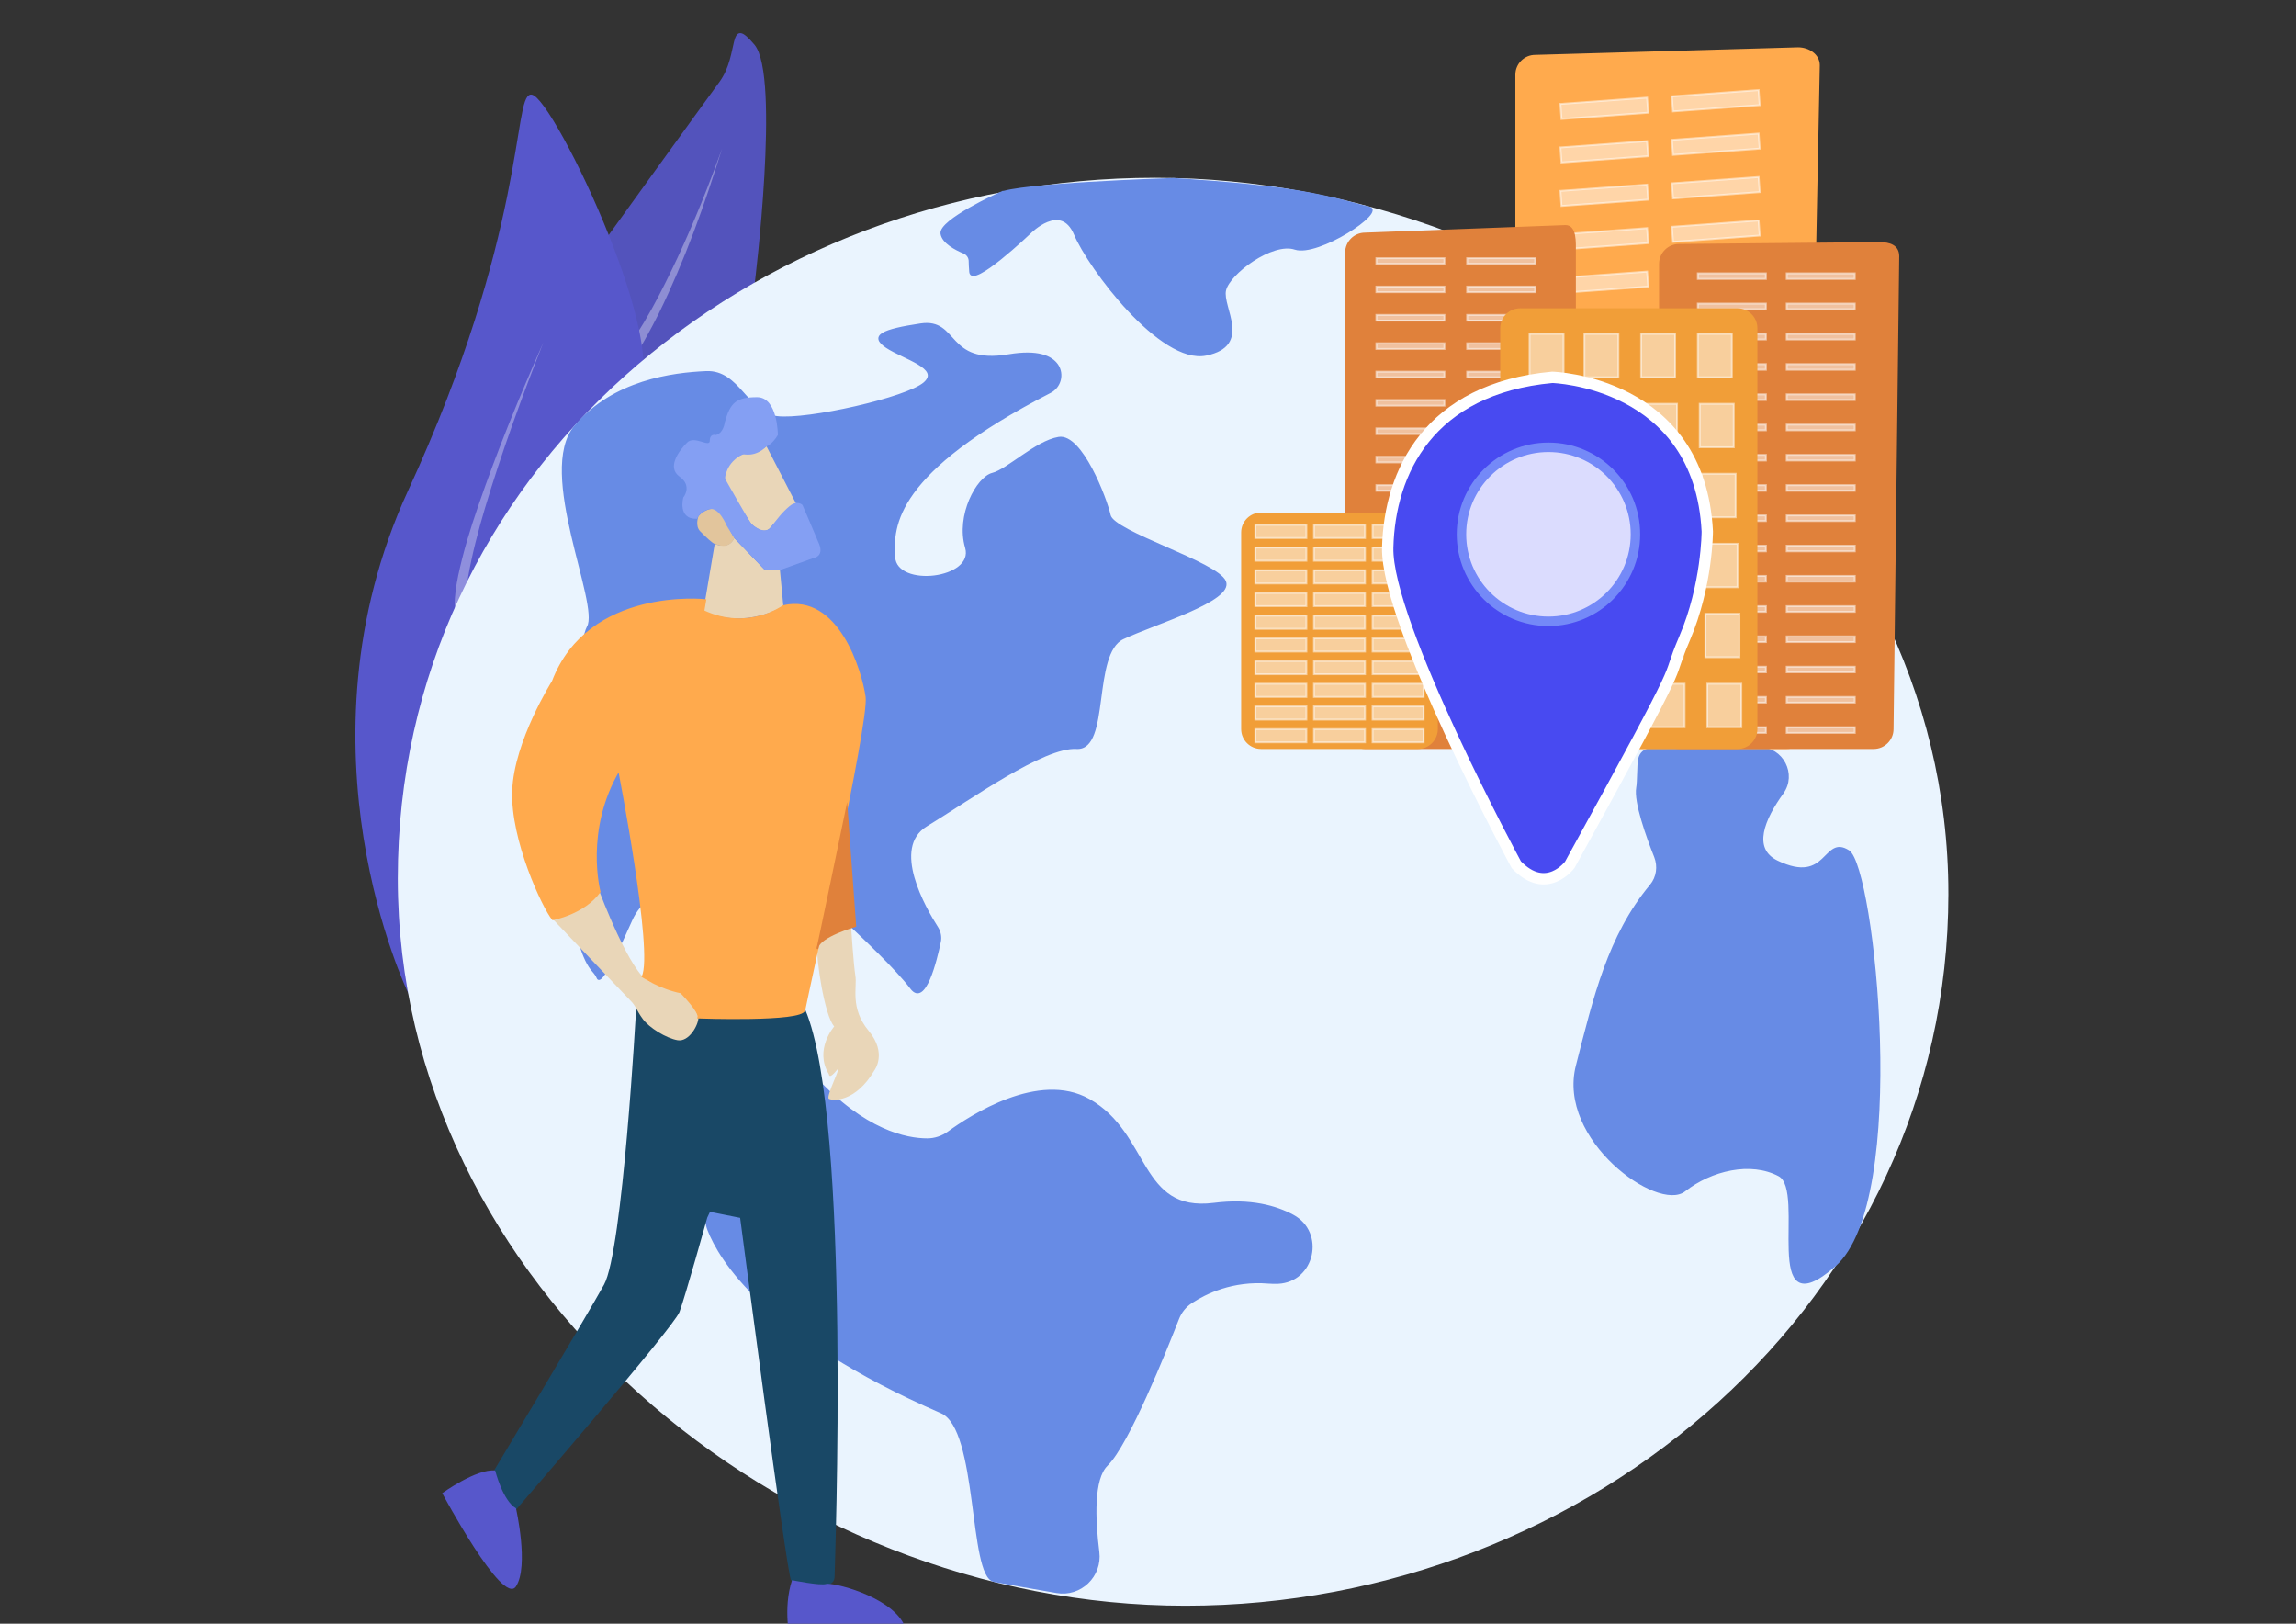 <?xml version="1.0" encoding="UTF-8" standalone="no"?>
<!-- Generator: Adobe Illustrator 26.2.1, SVG Export Plug-In . SVG Version: 6.00 Build 0)  -->

<svg
   version="1.1"
   x="0px"
   y="0px"
   viewBox="0 0 2245.039 1587.402"
   xml:space="preserve"
   id="svg265"
   sodipodi:docname="Public page 3.svg"
   width="594mm"
   height="420mm"
   inkscape:version="1.1.2 (b8e25be833, 2022-02-05)"
   xmlns:inkscape="http://www.inkscape.org/namespaces/inkscape"
   xmlns:sodipodi="http://sodipodi.sourceforge.net/DTD/sodipodi-0.dtd"
   xmlns="http://www.w3.org/2000/svg"
   xmlns:svg="http://www.w3.org/2000/svg"><rect x="0" y="0" width="2245.039" height="1587.402" fill="#333333" stroke="none"/><defs
   id="defs269" /><sodipodi:namedview
   id="namedview267"
   pagecolor="#ffffff"
   bordercolor="#666666"
   borderopacity="1.0"
   inkscape:pageshadow="2"
   inkscape:pageopacity="0.0"
   inkscape:pagecheckerboard="0"
   showgrid="false"
   units="mm"
   inkscape:zoom="0.22627417"
   inkscape:cx="134.79223"
   inkscape:cy="861.78639"
   inkscape:window-width="1920"
   inkscape:window-height="974"
   inkscape:window-x="-9"
   inkscape:window-y="-9"
   inkscape:window-maximized="1"
   inkscape:current-layer="svg265"
   inkscape:document-units="mm" />
<style
   type="text/css"
   id="style2">
	.st0{fill:#5353BC;stroke:#5353BC;stroke-miterlimit:10;}
	.st1{opacity:0.34;}
	.st2{fill:#FFFFFF;}
	.st3{fill:#5757CB;stroke:#5757CB;stroke-miterlimit:10;}
	.st4{fill:#FDFDFF;}
	.st5{fill:#EAF4FE;stroke:#EAF4FE;stroke-miterlimit:10;}
	.st6{fill:#678BE5;stroke:#678BE5;stroke-miterlimit:10;}
	.st7{fill:#FFAA4D;stroke:#FFAA4D;stroke-linecap:round;stroke-miterlimit:10;}
	.st8{fill:#E0813B;stroke:#E0813B;stroke-linecap:round;stroke-miterlimit:10;}
	.st9{opacity:0.51;fill:#FFFFFF;stroke:#FFFFFF;stroke-linecap:round;stroke-miterlimit:10;}
	.st10{fill:#F19E38;stroke:#F19E38;stroke-linecap:round;stroke-miterlimit:10;}
	.st11{fill:#484AF1;stroke:#FFFFFF;stroke-width:6;stroke-miterlimit:10;}
	.st12{fill:#DBDCFE;stroke:#7489F8;stroke-width:5;stroke-miterlimit:10;}
	.st13{fill:#194866;stroke:#194866;stroke-linecap:round;stroke-miterlimit:10;}
	.st14{fill:#E9D6B8;}
	.st15{fill:#E2C59C;}
	.st16{fill:#849FF3;}
	.st17{fill:#5757CB;}
	.st18{display:none;}
</style>
<g
   id="Layer_2"
   transform="matrix(1.849,0,0,1.849,-646.476,-166.396)">
	<path
   class="st0"
   d="m 748.2,240.3 c 0,0 13.7,-110.1 0,-126.4 -13.7,-16.3 -6.7,4.7 -17.7,19.7 -11,15 -59.1,81.7 -59.1,81.7 l 18,66 z"
   id="path4" />
	<g
   id="Earth">
		<g
   class="st1"
   id="g8">
			<path
   class="st2"
   d="m 731.5,168.5 c -9.2,29.7 -19.7,59.1 -33.4,87.1 -4.7,9.3 -9.6,18.5 -15.7,27.2 -1,1.4 -2.8,1.7 -4.2,0.7 -1.4,-1 -1.7,-3 -0.6,-4.3 12.4,-16.2 21.8,-34.8 30.5,-53.3 8.7,-18.7 16.4,-37.9 23.4,-57.4 z"
   id="path6" />
		</g>
		<path
   class="st3"
   d="m 565.9,614.7 c 0,0 -62.6,-129.1 0,-265.1 62.6,-136 55.6,-209.1 64.6,-209.1 5.5,0 25.7,36.4 40.9,74.7 9.6,24.1 17.2,49 18,66 2.1,44.3 -123.5,333.5 -123.5,333.5 z"
   id="path10" />
		<g
   class="st1"
   id="g14">
			<path
   class="st4"
   d="m 637,271 c -11.4,28.9 -22.1,58.2 -31,88 -3.5,11.8 -6.7,23.9 -8.8,36 -0.9,5.9 -1.7,12.1 -0.8,18 0.3,3.9 -5.4,4.6 -6,0.7 0,-0.6 -0.3,-2.8 -0.3,-3.3 -0.1,-5.5 0.8,-10.9 1.9,-16.3 2.6,-12.3 6.3,-24.3 10.4,-36.2 10.1,-29.5 22,-58.4 34.6,-86.9 z"
   id="path12" />
		</g>
		<path
   class="st5"
   d="m 1379.5,562.5 c 0,214 -189,376 -403,376 -214,0 -416,-170 -416,-384 0,-214 186,-370 400,-370 214,0 419,164 419,378 z"
   id="path16" />
		<path
   class="st6"
   d="m 878,192.3 c 0,0 -31.5,14.2 -30.5,21.2 0.7,4.8 7.6,8.3 11.9,10.1 1.8,0.8 3,2.5 3,4.5 0,1.3 0.1,3.1 0.3,5.7 0.8,8.7 31.6,-20.7 31.6,-20.7 0,0 16.4,-16.8 23.8,0.8 7.4,17.6 45.4,68.6 69.4,63.6 24,-5 8,-25 10,-34 2,-9 25,-26 37,-22 12,4 48.2,-19.7 39.1,-21.8 -9.1,-2.1 -21.2,-6.4 -45.6,-9.8 -23.3,-3.2 -54.9,-5.1 -57.7,-5.3 -0.1,0 -0.3,0 -0.4,0 -4.7,0.2 -82.7,2.7 -91.9,7.7 z"
   id="path18" />
		<path
   class="st6"
   d="m 1280,485.5 c 12.3,0 19.4,13.9 12.3,23.8 -9.9,13.7 -16.7,29.5 -2.8,36.2 27,13 24.4,-14 37.7,-5.5 13.3,8.5 32.1,184.8 -7.3,219.2 -39.4,34.3 -14.4,-39.7 -29.4,-47.7 -15,-8 -36,-3 -50,8 -14,11 -67,-27 -57,-66 9.2,-36 16.8,-68.6 39.1,-95.4 3.5,-4.2 4.3,-10 2.3,-15.1 -4.3,-10.8 -10.8,-29 -9.5,-36.5 0.6,-3.2 0.4,-12.2 1,-15 1.5,-6.9 8.5,-6 15.6,-6 z"
   id="path20" />
		<path
   class="st6"
   d="m 723.4,729.9 c -0.7,3.5 -0.4,7.2 0.9,10.5 5.8,14.9 29.6,55.8 123.2,96.4 20,8.7 14.7,86.5 27.8,89.1 6.3,1.2 20.3,3.7 33.1,5.9 12.6,2.2 23.7,-8.5 22.1,-21.2 -2.2,-17.5 -3,-38.7 4.5,-46 11.3,-11 31.3,-61.1 37.6,-77.2 1.4,-3.7 3.9,-6.8 7.2,-8.9 7.3,-4.8 21.6,-11.9 40.7,-10.3 1.8,0.1 3.4,0.2 5,0.1 19,-0.9 24.6,-26.6 7.8,-35.6 -8.8,-4.7 -22.3,-8.7 -41.8,-6.2 -40,5 -34,-37 -66,-55 -26.5,-14.9 -62.6,8.7 -74.3,17.2 -3.3,2.4 -7.2,3.7 -11.2,3.7 -11,0 -33.1,-4.3 -59.5,-32.9 -33.4,-36 -52.9,49.2 -57.1,70.4 z"
   id="path22" />
		<path
   class="st6"
   d="m 797,577.8 c 1,0.4 1.9,1 2.7,1.8 4.9,4.6 24,22.5 31.8,32.9 7.2,9.6 13.1,-14.6 15.2,-24.6 0.5,-2.5 0,-5.2 -1.4,-7.4 -6.6,-10.3 -25,-42.3 -5.8,-54 23,-14 62,-42.1 79.5,-41 17.5,1 7.5,-50 24.5,-58 17,-8 58,-20 54,-30 -4,-10 -59,-26 -61,-35 -2,-9 -15,-43 -27,-41 -12,2 -27,17 -35,19 -8,2 -19,22 -14,39 5,17 -37,22 -38,5 -1,-16.6 0,-44.8 82.5,-87.2 5.3,-2.7 7.1,-9.5 3.7,-14.4 -3.1,-4.3 -10.1,-7.7 -25.6,-5.1 -33.6,5.7 -26.6,-19.3 -46.6,-16.3 -20,3 -27,6 -18,12 9,6 29,11 20,19 -9,8 -62,20 -78,18 -16,-2 -20,-24.6 -37.5,-23.8 -17.5,0.8 -48.9,4.6 -69.2,28.7 -20.3,24.1 13.7,94.1 6.7,106.1 -6.8,11.7 -20.3,156.9 3,182.2 0.9,1 1.7,2.2 2.2,3.4 0.7,1.8 3.9,0.9 17.8,-30.6 17.6,-39.8 101.2,-4.2 113.5,1.3 z"
   id="path24" />
	</g>
	<path
   class="st7"
   d="m 1294.5,485.5 h -133 c -5.5,0 -10,-4.5 -10,-10 v -346 c 0,-5.5 4.5,-10 10,-10 l 139,-4 c 5.5,0 11,3.5 11,9 l -7,351 c 0,5.5 -4.5,10 -10,10 z"
   id="path27" />
	<path
   class="st8"
   d="m 1340.5,485.5 h -103 c -5.5,0 -10,-4.5 -10,-10 v -246 c 0,-5.5 4.5,-10 10,-10 l 106,-1 c 5.5,0 10,1.5 10,7 l -3,250 c 0,5.5 -4.5,10 -10,10 z"
   id="path29" />
	
		<rect
   x="1234.5"
   y="139.5"
   transform="matrix(0.997,-0.072,0.072,0.997,-7.061,90.727)"
   class="st9"
   width="46"
   height="8"
   id="rect31" />
	
		<rect
   x="1175.5"
   y="143.5"
   transform="matrix(0.997,-0.072,0.072,0.997,-7.501,86.498)"
   class="st9"
   width="46"
   height="8"
   id="rect33" />
	
		<rect
   x="1175.5"
   y="166.5"
   transform="matrix(0.997,-0.072,0.072,0.997,-9.154,86.558)"
   class="st9"
   width="46"
   height="8"
   id="rect35" />
	
		<rect
   x="1175.5"
   y="189.5"
   transform="matrix(0.997,-0.072,0.072,0.997,-10.807,86.617)"
   class="st9"
   width="46"
   height="8"
   id="rect37" />
	
		<rect
   x="1175.5"
   y="212.5"
   transform="matrix(0.997,-0.072,0.072,0.997,-12.459,86.677)"
   class="st9"
   width="46"
   height="8"
   id="rect39" />
	
		<rect
   x="1175.5"
   y="235.5"
   transform="matrix(0.997,-0.072,0.072,0.997,-14.112,86.736)"
   class="st9"
   width="46"
   height="8"
   id="rect41" />
	
		<rect
   x="1234.5"
   y="162.5"
   transform="matrix(0.997,-0.072,0.072,0.997,-8.714,90.787)"
   class="st9"
   width="46"
   height="8"
   id="rect43" />
	
		<rect
   x="1234.5"
   y="185.5"
   transform="matrix(0.997,-0.072,0.072,0.997,-10.367,90.846)"
   class="st9"
   width="46"
   height="8"
   id="rect45" />
	
		<rect
   x="1234.5"
   y="208.5"
   transform="matrix(0.997,-0.072,0.072,0.997,-12.019,90.906)"
   class="st9"
   width="46"
   height="8"
   id="rect47" />
	<path
   class="st8"
   d="m 1172.5,485.5 h -101 c -5.5,0 -10,-4.5 -10,-10 v -252 c 0,-5.5 4.5,-10 10,-10 l 106,-4 c 5.5,0 5,8.5 5,14 v 252 c 0,5.5 -4.5,10 -10,10 z"
   id="path49" />
	<path
   class="st10"
   d="m 1099.5,485.5 h -83 c -5.5,0 -10,-4.5 -10,-10 v -104 c 0,-5.5 4.5,-10 10,-10 h 83 c 5.5,0 10,4.5 10,10 v 104 c 0,5.5 -4.5,10 -10,10 z"
   id="path51" />
	<rect
   x="1125.5"
   y="226.5"
   class="st9"
   width="36"
   height="3"
   id="rect53" />
	<rect
   x="1247.5"
   y="234.5"
   class="st9"
   width="36"
   height="3"
   id="rect55" />
	<rect
   x="1294.5"
   y="234.5"
   class="st9"
   width="36"
   height="3"
   id="rect57" />
	<rect
   x="1294.5"
   y="250.5"
   class="st9"
   width="36"
   height="3"
   id="rect59" />
	<rect
   x="1294.5"
   y="266.5"
   class="st9"
   width="36"
   height="3"
   id="rect61" />
	<rect
   x="1294.5"
   y="282.5"
   class="st9"
   width="36"
   height="3"
   id="rect63" />
	<rect
   x="1294.5"
   y="298.5"
   class="st9"
   width="36"
   height="3"
   id="rect65" />
	<rect
   x="1294.5"
   y="314.5"
   class="st9"
   width="36"
   height="3"
   id="rect67" />
	<rect
   x="1294.5"
   y="330.5"
   class="st9"
   width="36"
   height="3"
   id="rect69" />
	<rect
   x="1294.5"
   y="346.5"
   class="st9"
   width="36"
   height="3"
   id="rect71" />
	<rect
   x="1294.5"
   y="362.5"
   class="st9"
   width="36"
   height="3"
   id="rect73" />
	<rect
   x="1294.5"
   y="378.5"
   class="st9"
   width="36"
   height="3"
   id="rect75" />
	<rect
   x="1294.5"
   y="394.5"
   class="st9"
   width="36"
   height="3"
   id="rect77" />
	<rect
   x="1294.5"
   y="410.5"
   class="st9"
   width="36"
   height="3"
   id="rect79" />
	<rect
   x="1294.5"
   y="426.5"
   class="st9"
   width="36"
   height="3"
   id="rect81" />
	<rect
   x="1294.5"
   y="442.5"
   class="st9"
   width="36"
   height="3"
   id="rect83" />
	<rect
   x="1294.5"
   y="458.5"
   class="st9"
   width="36"
   height="3"
   id="rect85" />
	<rect
   x="1294.5"
   y="474.5"
   class="st9"
   width="36"
   height="3"
   id="rect87" />
	<rect
   x="1247.5"
   y="250.5"
   class="st9"
   width="36"
   height="3"
   id="rect89" />
	<rect
   x="1247.5"
   y="266.5"
   class="st9"
   width="36"
   height="3"
   id="rect91" />
	<rect
   x="1247.5"
   y="282.5"
   class="st9"
   width="36"
   height="3"
   id="rect93" />
	<rect
   x="1247.5"
   y="298.5"
   class="st9"
   width="36"
   height="3"
   id="rect95" />
	<rect
   x="1247.5"
   y="314.5"
   class="st9"
   width="36"
   height="3"
   id="rect97" />
	<rect
   x="1247.5"
   y="330.5"
   class="st9"
   width="36"
   height="3"
   id="rect99" />
	<rect
   x="1247.5"
   y="346.5"
   class="st9"
   width="36"
   height="3"
   id="rect101" />
	<rect
   x="1247.5"
   y="362.5"
   class="st9"
   width="36"
   height="3"
   id="rect103" />
	<rect
   x="1247.5"
   y="378.5"
   class="st9"
   width="36"
   height="3"
   id="rect105" />
	<rect
   x="1247.5"
   y="394.5"
   class="st9"
   width="36"
   height="3"
   id="rect107" />
	<rect
   x="1247.5"
   y="410.5"
   class="st9"
   width="36"
   height="3"
   id="rect109" />
	<rect
   x="1247.5"
   y="426.5"
   class="st9"
   width="36"
   height="3"
   id="rect111" />
	<rect
   x="1247.5"
   y="442.5"
   class="st9"
   width="36"
   height="3"
   id="rect113" />
	<rect
   x="1247.5"
   y="458.5"
   class="st9"
   width="36"
   height="3"
   id="rect115" />
	<rect
   x="1247.5"
   y="474.5"
   class="st9"
   width="36"
   height="3"
   id="rect117" />
	<rect
   x="1077.5"
   y="226.5"
   class="st9"
   width="36"
   height="3"
   id="rect119" />
	<rect
   x="1077.5"
   y="241.5"
   class="st9"
   width="36"
   height="3"
   id="rect121" />
	<rect
   x="1077.5"
   y="256.5"
   class="st9"
   width="36"
   height="3"
   id="rect123" />
	<rect
   x="1077.5"
   y="271.5"
   class="st9"
   width="36"
   height="3"
   id="rect125" />
	<rect
   x="1077.5"
   y="286.5"
   class="st9"
   width="36"
   height="3"
   id="rect127" />
	<rect
   x="1077.5"
   y="301.5"
   class="st9"
   width="36"
   height="3"
   id="rect129" />
	<rect
   x="1077.5"
   y="316.5"
   class="st9"
   width="36"
   height="3"
   id="rect131" />
	<rect
   x="1077.5"
   y="331.5"
   class="st9"
   width="36"
   height="3"
   id="rect133" />
	<rect
   x="1077.5"
   y="346.5"
   class="st9"
   width="36"
   height="3"
   id="rect135" />
	<rect
   x="1125.5"
   y="241.5"
   class="st9"
   width="36"
   height="3"
   id="rect137" />
	<rect
   x="1125.5"
   y="256.5"
   class="st9"
   width="36"
   height="3"
   id="rect139" />
	<rect
   x="1125.5"
   y="271.5"
   class="st9"
   width="36"
   height="3"
   id="rect141" />
	<rect
   x="1125.5"
   y="286.5"
   class="st9"
   width="36"
   height="3"
   id="rect143" />
	<path
   class="st10"
   d="m 1268.5,485.5 h -115 c -5.5,0 -10,-4.5 -10,-10 v -212 c 0,-5.5 4.5,-10 10,-10 h 115 c 5.5,0 10,4.5 10,10 v 212 c 0,5.5 -4.5,10 -10,10 z"
   id="path145" />
	<rect
   x="1247.5"
   y="266.5"
   class="st9"
   width="18"
   height="23"
   id="rect147" />
	<rect
   x="1217.5"
   y="266.5"
   class="st9"
   width="18"
   height="23"
   id="rect149" />
	<rect
   x="1187.5"
   y="266.5"
   class="st9"
   width="18"
   height="23"
   id="rect151" />
	<rect
   x="1158.5"
   y="266.5"
   class="st9"
   width="18"
   height="23"
   id="rect153" />
	<rect
   x="1218.5"
   y="303.5"
   class="st9"
   width="18"
   height="23"
   id="rect155" />
	<rect
   x="1219.5"
   y="340.5"
   class="st9"
   width="18"
   height="23"
   id="rect157" />
	<rect
   x="1220.5"
   y="377.5"
   class="st9"
   width="18"
   height="23"
   id="rect159" />
	<rect
   x="1221.5"
   y="414.5"
   class="st9"
   width="18"
   height="23"
   id="rect161" />
	<rect
   x="1222.5"
   y="451.5"
   class="st9"
   width="18"
   height="23"
   id="rect163" />
	<rect
   x="1248.5"
   y="303.5"
   class="st9"
   width="18"
   height="23"
   id="rect165" />
	<rect
   x="1249.5"
   y="340.5"
   class="st9"
   width="18"
   height="23"
   id="rect167" />
	<rect
   x="1250.5"
   y="377.5"
   class="st9"
   width="18"
   height="23"
   id="rect169" />
	<rect
   x="1251.5"
   y="414.5"
   class="st9"
   width="18"
   height="23"
   id="rect171" />
	<rect
   x="1252.5"
   y="451.5"
   class="st9"
   width="18"
   height="23"
   id="rect173" />
	<rect
   x="1013.5"
   y="367.5"
   class="st9"
   width="27"
   height="7"
   id="rect175" />
	<rect
   x="1044.5"
   y="367.5"
   class="st9"
   width="27"
   height="7"
   id="rect177" />
	<rect
   x="1044.5"
   y="379.5"
   class="st9"
   width="27"
   height="7"
   id="rect179" />
	<rect
   x="1044.5"
   y="391.5"
   class="st9"
   width="27"
   height="7"
   id="rect181" />
	<rect
   x="1044.5"
   y="403.5"
   class="st9"
   width="27"
   height="7"
   id="rect183" />
	<rect
   x="1044.5"
   y="415.5"
   class="st9"
   width="27"
   height="7"
   id="rect185" />
	<rect
   x="1044.5"
   y="427.5"
   class="st9"
   width="27"
   height="7"
   id="rect187" />
	<rect
   x="1044.5"
   y="439.5"
   class="st9"
   width="27"
   height="7"
   id="rect189" />
	<rect
   x="1044.5"
   y="451.5"
   class="st9"
   width="27"
   height="7"
   id="rect191" />
	<rect
   x="1044.5"
   y="463.5"
   class="st9"
   width="27"
   height="7"
   id="rect193" />
	<rect
   x="1044.5"
   y="475.5"
   class="st9"
   width="27"
   height="7"
   id="rect195" />
	<rect
   x="1075.5"
   y="367.5"
   class="st9"
   width="27"
   height="7"
   id="rect197" />
	<rect
   x="1075.5"
   y="379.5"
   class="st9"
   width="27"
   height="7"
   id="rect199" />
	<rect
   x="1075.5"
   y="391.5"
   class="st9"
   width="27"
   height="7"
   id="rect201" />
	<rect
   x="1075.5"
   y="403.5"
   class="st9"
   width="27"
   height="7"
   id="rect203" />
	<rect
   x="1075.5"
   y="415.5"
   class="st9"
   width="27"
   height="7"
   id="rect205" />
	<rect
   x="1075.5"
   y="427.5"
   class="st9"
   width="27"
   height="7"
   id="rect207" />
	<rect
   x="1075.5"
   y="439.5"
   class="st9"
   width="27"
   height="7"
   id="rect209" />
	<rect
   x="1075.5"
   y="451.5"
   class="st9"
   width="27"
   height="7"
   id="rect211" />
	<rect
   x="1075.5"
   y="463.5"
   class="st9"
   width="27"
   height="7"
   id="rect213" />
	<rect
   x="1075.5"
   y="475.5"
   class="st9"
   width="27"
   height="7"
   id="rect215" />
	<rect
   x="1013.5"
   y="379.5"
   class="st9"
   width="27"
   height="7"
   id="rect217" />
	<rect
   x="1013.5"
   y="391.5"
   class="st9"
   width="27"
   height="7"
   id="rect219" />
	<rect
   x="1013.5"
   y="403.5"
   class="st9"
   width="27"
   height="7"
   id="rect221" />
	<rect
   x="1013.5"
   y="415.5"
   class="st9"
   width="27"
   height="7"
   id="rect223" />
	<rect
   x="1013.5"
   y="427.5"
   class="st9"
   width="27"
   height="7"
   id="rect225" />
	<rect
   x="1013.5"
   y="439.5"
   class="st9"
   width="27"
   height="7"
   id="rect227" />
	<rect
   x="1013.5"
   y="451.5"
   class="st9"
   width="27"
   height="7"
   id="rect229" />
	<rect
   x="1013.5"
   y="463.5"
   class="st9"
   width="27"
   height="7"
   id="rect231" />
	<rect
   x="1013.5"
   y="475.5"
   class="st9"
   width="27"
   height="7"
   id="rect233" />
	<path
   class="st11"
   d="m 1151.5,547.2 c 0,0 -69,-127.7 -68,-167.7 1,-40 21.9,-84 87,-90 0,0 78,2 82,81.5 0,0 0,28.5 -12,56.5 -12,28 6.6,-2.6 -60.7,119.7 0,0 -12.3,16.7 -28.3,0 z"
   id="path235" />
	<circle
   class="st12"
   cx="1168.5"
   cy="372.5"
   r="46"
   id="circle237" />
	<path
   class="st13"
   d="m 741.5,733.5 c 0,0 25,191 27,192 2,1 18,2 18,2 0,0 4,0 4,-4 0,-4 9,-242 -15.5,-299.5 l -51.6,105.9 z"
   id="path239" />
	<path
   class="st13"
   d="m 775,624 h -88.5 c 0,0 -7,127.5 -17,145.5 -10,18 -58,98 -58,98 0,0 7,20 11,20 0,0 83,-96 86,-104 3,-8 14.7,-49.9 14.7,-49.9 z"
   id="path241" />
	<path
   class="st14"
   d="m 642,576 c 0,0 19.4,-7 24.7,-14.5 0,0 16.3,43.5 26.3,47.5 10,4 16.8,5.7 16.8,5.7 0,0 9.2,9.3 9.2,13.3 0,4 -5,13 -11,12 -6,-1 -15.1,-6.6 -18.5,-11.3 -3.4,-4.7 -3.5,-6.7 -6.5,-9.7 -3,-3 -41,-43 -41,-43 z"
   id="path243" />
	<path
   class="st14"
   d="m 799.7,579.6 c 0,0 -16.7,6.4 -17.7,11.4 -1,5 3.7,36.4 8.8,41.7 0,0 -10.8,12.3 -2.8,25.3 0,0 0,3 4,-2 4,-5 -6,14 -4,15 2,1 14,2 24,-15 0,0 7,-9 -3,-21 -10,-12 -6,-23 -7,-29 -1,-6 -2.3,-26.4 -2.3,-26.4 z"
   id="path245" />
	<path
   class="st14"
   d="m 754.2,391.5 -16.3,-17 c -3,6.5 -10.3,3.1 -10.3,3.1 l -6,35.5 c 22.6,10.1 42.3,-2.6 42.3,-2.6 l -1.8,-19 z"
   id="path247" />
	<path
   class="st15"
   d="m 736,371 c 0,0 -4,-12 -9,-12 -5,0 -8,4 -8,4 0,0 -2,5 1,8 3,3 6.3,6.2 7.7,6.6 1.4,0.4 7.3,3.4 10.3,-3.1 z"
   id="path249" />
	<path
   class="st14"
   d="m 755,326 c 0,0 -5,4 -11,4 -6,0 -12,8 -11,13 1,5 14,24 14,24 0,0 6.4,6.6 10.2,1.8 C 761,364 768,358 771,357 Z"
   id="path251" />
	<path
   class="st16"
   d="m 761,320 c 0,0 0,-20 -11,-20 -11,0 -14.2,2.8 -17.1,13.4 0,0 -0.6,5.6 -4.7,6.6 0,0 -3.2,-1 -3.2,3 0,4 -8,-3 -12,1 -4,4 -11,13 -4,18 7,5 2,11 2,11 0,0 -3.3,11.7 7.3,11.3 0,0 1.2,-3.8 6.4,-5.1 5.2,-1.3 9.2,8.7 9.2,8.7 l 4,6.5 16.3,17 h 7.9 L 780,385 c 0,0 5.5,-0.8 2.8,-7.4 C 780.1,371 774,357 774,357 c 0,0 -2.7,-2.8 -6.8,0.6 -4.1,3.4 -6.7,7 -9.9,11.2 C 754,373 748,368 747,367 c -1,-1 -14,-24 -14,-24 0,0 0.5,-8.8 9.8,-12.9 0,0 6.2,1.9 12.2,-4.1 0,0 3,-1 6,-6 z"
   id="path253" />
	<path
   class="st7"
   d="m 677,497 c 0,0 18.9,96.6 12.5,109.3 0,0 9,6.1 20.3,8.4 0,0 10.2,10.3 9.2,13.3 0,0 55,2 56,-4 1,-6 33.8,-152 31.9,-165.5 -1.9,-13.5 -14.1,-54.5 -43,-48 0,0 -18.6,13.7 -42.3,2.6 l 1,-5.8 c 0,0 -61.6,-6.7 -80.6,43 0,0 -20,31.7 -21,57.7 -1,26 16,62 21,68 0,0 16.4,-3 24.7,-14.5 0,0 -8.7,-32.5 10.3,-64.5 z"
   id="path255" />
	<path
   class="st8"
   d="m 801.9,579.6 c 0,0 -18.9,5.4 -19.9,11.4 -1,6 15.4,-73.3 15.4,-73.3 z"
   id="path257" />
	<path
   class="st17"
   d="m 611.5,867.5 c 0,0 4,16 11,20 0,0 7,30.6 0,41.3 -7,10.7 -39,-49.3 -39,-49.3 0,0 18,-13 28,-12 z"
   id="path259" />
	<path
   class="st17"
   d="m 768.5,925.5 c 0,0 15,3 18,2 3,-1 33,6 41,21 0,0 4,3 -5,5 -9,2 -55,4 -55,4 0,0 -4,-17 1,-32 z"
   id="path261" />
</g>
<g
   id="Layer_1"
   class="st18">
</g>
</svg>

